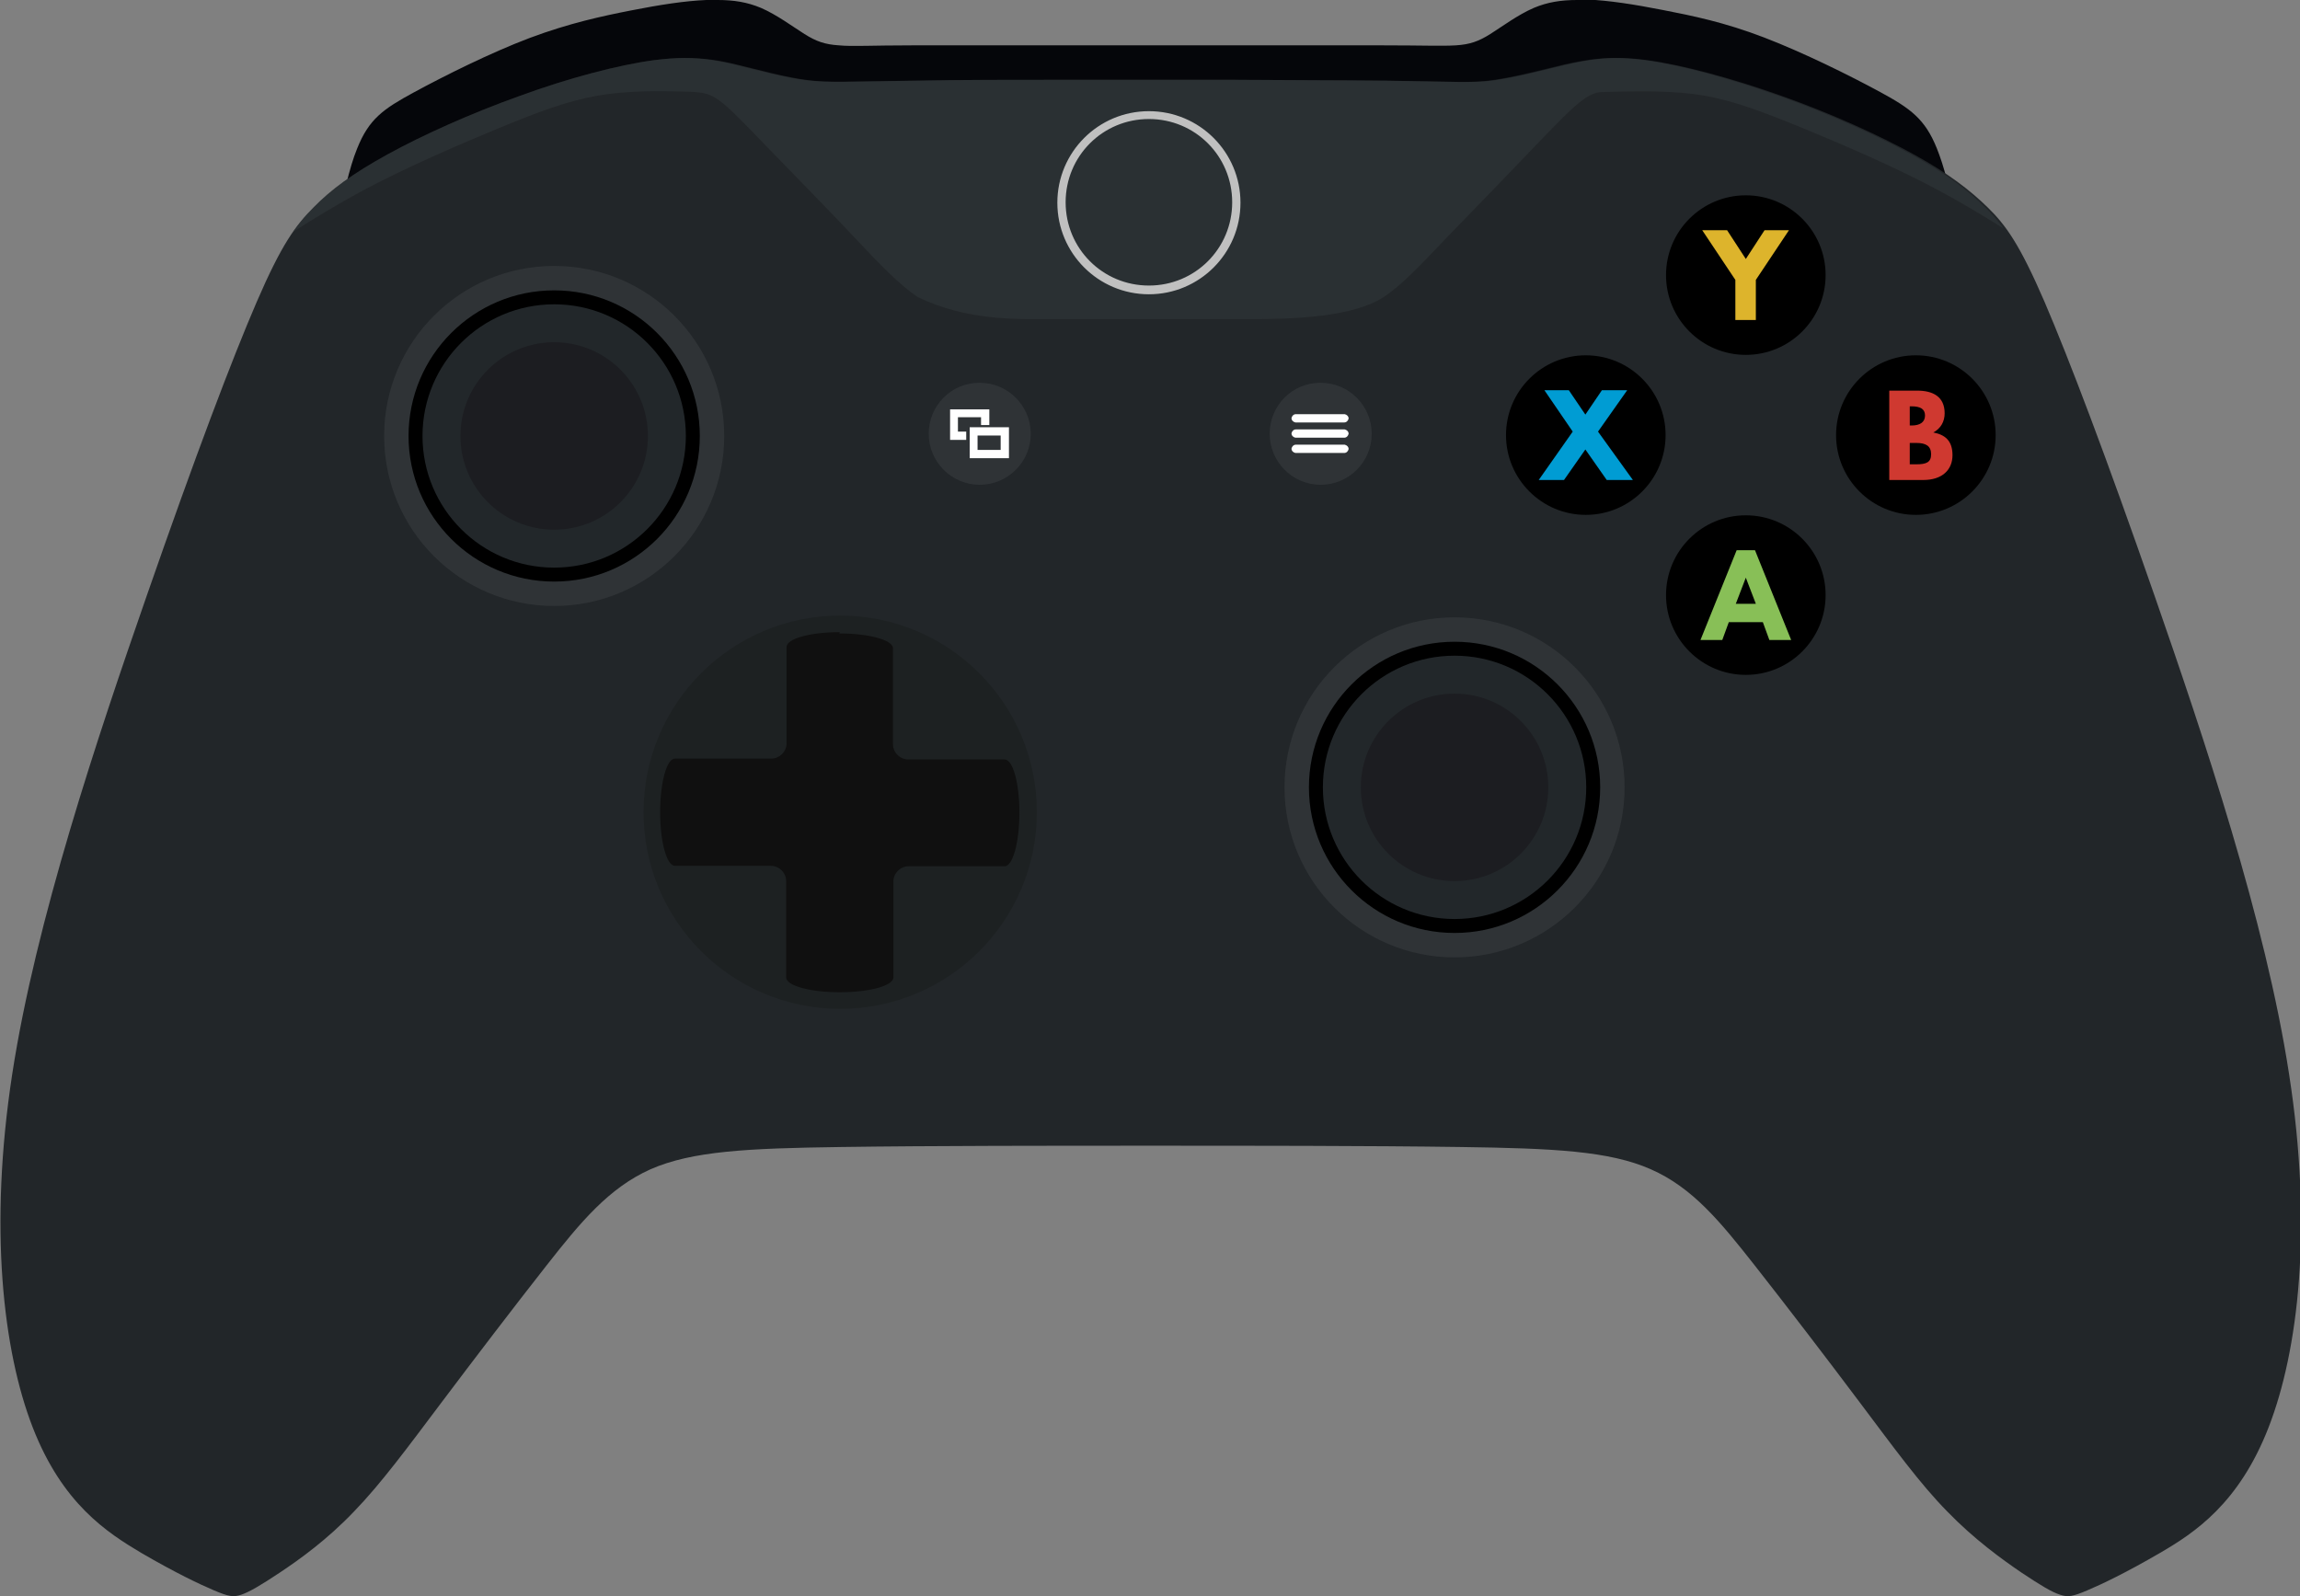 <?xml version="1.0" encoding="UTF-8"?>
<svg id="svg8" xmlns="http://www.w3.org/2000/svg" xmlns:svg="http://www.w3.org/2000/svg" xmlns:sodipodi="http://sodipodi.sourceforge.net/DTD/sodipodi-0.dtd" xmlns:rdf="http://www.w3.org/1999/02/22-rdf-syntax-ns#" xmlns:inkscape="http://www.inkscape.org/namespaces/inkscape" xmlns:dc="http://purl.org/dc/elements/1.1/" xmlns:cc="http://creativecommons.org/ns#" version="1.1" viewBox="0 0 527.5 366.1">
  <rect x="0" y="0" width="527.5" height="366.1" fill="#808080" stroke="none"/>
  <!-- Generator: Adobe Illustrator 29.1.0, SVG Export Plug-In . SVG Version: 2.1.0 Build 142)  -->
  <defs>
    <style>
      .st0 {
        fill: #1c1d21;
      }

      .st1 {
        fill: #222629;
      }

      .st2 {
        fill: #88bf57;
      }

      .st3 {
        fill: #1d2122;
      }

      .st4 {
        fill: #cf3930;
      }

      .st5 {
        fill: #22272a;
      }

      .st6 {
        fill: #fff;
      }

      .st7 {
        fill: #373f42;
        isolation: isolate;
        opacity: .4;
      }

      .st8 {
        fill: #101010;
      }

      .st9 {
        fill: silver;
      }

      .st10 {
        fill: #ddb42c;
      }

      .st11 {
        fill: #2f3336;
      }

      .st12 {
        fill: #009cd3;
      }

      .st13 {
        fill: #05060a;
      }
    </style>
  </defs>
  <g id="_x3C_defs">
    <inkscape:path-effect id="path-effect852" apply_no_weight="true" apply_with_weight="true" effect="bspline" helper_size="0" is_visible="true" only_selected="false" steps="2" weight="33.333"/>
    <inkscape:path-effect id="path-effect848" apply_no_weight="true" apply_with_weight="true" effect="bspline" helper_size="0" is_visible="true" only_selected="false" steps="2" weight="33.333"/>
    <inkscape:path-effect id="path-effect844" apply_no_weight="true" apply_with_weight="true" effect="bspline" helper_size="0" is_visible="true" only_selected="false" steps="2" weight="33.333"/>
    <inkscape:path-effect id="path-effect948" apply_no_weight="true" apply_with_weight="true" effect="bspline" helper_size="0" is_visible="true" lpeversion="1" only_selected="false" steps="2" weight="33.333"/>
    <inkscape:path-effect id="path-effect944" apply_no_weight="true" apply_with_weight="true" effect="bspline" helper_size="0" is_visible="true" lpeversion="1" only_selected="false" steps="2" weight="33.333"/>
    <inkscape:path-effect id="path-effect930" apply_no_weight="true" apply_with_weight="true" effect="bspline" helper_size="0" is_visible="true" lpeversion="1" only_selected="false" steps="2" weight="33.333"/>
    <inkscape:path-effect id="path-effect926" apply_no_weight="true" apply_with_weight="true" effect="bspline" helper_size="0" is_visible="true" lpeversion="1" only_selected="false" steps="2" weight="33.333"/>
    <inkscape:path-effect id="path-effect855" apply_no_weight="true" apply_with_weight="true" effect="bspline" helper_size="0" is_visible="true" lpeversion="1" only_selected="false" steps="2" weight="33.333"/>
    <inkscape:path-effect id="path-effect851" apply_no_weight="true" apply_with_weight="true" effect="bspline" helper_size="0" is_visible="true" lpeversion="1" only_selected="false" steps="2" weight="33.333"/>
  </g>
  <sodipodi:namedview id="base" bordercolor="#666666" borderopacity="1.0" inkscape:current-layer="layer1" inkscape:cx="-2968.2059" inkscape:cy="262.75947" inkscape:document-rotation="0" inkscape:document-units="mm" inkscape:pageopacity="0.0" inkscape:pageshadow="2" inkscape:snap-global="false" inkscape:snap-smooth-nodes="true" inkscape:window-height="1017" inkscape:window-maximized="1" inkscape:window-width="1920" inkscape:window-x="-8" inkscape:window-y="-8" inkscape:zoom="0.08838835" pagecolor="#ffffff" showgrid="false"/>
  <g id="layer1" inkscape:groupmode="layer" inkscape:label="Ebene 1">
    <g id="g968">
      <path id="path942" class="st13" d="M361.7,0c-3.7,0-6.8.5-9.9,1.8-3.7,1.6-7.3,4.3-10,6-2.7,1.7-4.7,2.4-7.9,2.6s-7.6,0-16.8,0c-6.1,0-14.6,0-23.8,0-1.1,0-2.4,0-4,0h-52.3c-1.6,0-2.9,0-4,0-9.2,0-17.7,0-23.8,0-9.3,0-13.7.3-16.8,0-3.2-.2-5.2-.9-7.9-2.6-2.7-1.7-6.3-4.4-10-6C171.4.5,168.3,0,164.6,0c-.9,0-1.7,0-2.6,0-4.9.2-10.7,1.1-17.3,2.4-6.6,1.3-14.1,2.9-23.2,6.3-9,3.4-19.6,8.7-26.6,12.5-7,3.8-10.3,6.1-13,12.9-.9,2.2-1.7,4.9-2.5,8.2,2.6-1.9,5.7-3.8,9.5-5.9,8-4.4,19-9.4,30.3-13.4s22.7-7.1,30.8-8.2c2.5-.3,4.8-.5,6.8-.5,4.5,0,7.9.7,11.7,1.5,5.4,1.3,11.5,2.9,16.5,3.6,5,.7,9.1.3,25,.1,9.5-.1,22.9-.1,35.4-.2.1,0,.2,0,.2,0q.1,0,14,0c1.1,0,2.8,0,4.1,0,1.3,0,2.9,0,4.1,0q13.9,0,14,0s0,0,.2,0c12.4,0,25.9,0,35.4.2,16,.2,20,.5,25-.1,5-.7,11.1-2.3,16.5-3.6,5.4-1.3,10.3-2.1,18.5-1,8.2,1.1,19.6,4.1,30.8,8.2,11.2,4,22.3,9,30.3,13.4,3.1,1.7,5.7,3.3,8,4.8-.7-2.8-1.5-5.2-2.3-7.2-2.7-6.7-6-9.1-13-12.9-7-3.8-17.5-9-26.6-12.5s-16.5-5-23.2-6.3c-6.6-1.3-12.4-2.2-17.3-2.4-.9,0-1.8,0-2.6,0h0Z" inkscape:connector-curvature="0"/>
      <path id="path849" class="st1" d="M156.8,13.3c-2,0-4.3.2-6.8.5-8.2,1.1-19.6,4.1-30.8,8.2-11.2,4-22.3,9-30.3,13.4-8,4.4-13,8.1-17,12.2-4.1,4.1-7.3,8.4-13,21.6-5.7,13.2-14.1,35.4-25.3,67.6-11.2,32.2-25.4,74.4-30.8,109.6-5.4,35.2-2.1,63.5,4.7,81,6.8,17.5,17,24.1,24.9,28.8,7.9,4.6,13.4,7.2,16.7,8.6,3.3,1.4,4.4,1.6,6.2,1,1.8-.6,4.4-2.1,8.9-5.1,4.5-3,10.8-7.5,17-14,6.2-6.4,12.3-14.7,19.9-24.8,7.6-10.1,16.6-21.9,24.3-31.7,7.7-9.8,14.2-17.7,23.8-22,9.6-4.2,22.3-4.8,43.5-5.1,20.8-.3,49.6-.3,71.2-.3,21.6,0,50.4,0,71.2.3,21.2.3,34,.9,43.5,5.1,9.6,4.2,16,12.1,23.8,22,7.7,9.8,16.8,21.7,24.3,31.7,7.6,10.1,13.6,18.4,19.9,24.8,6.2,6.4,12.6,11,17,14,4.5,3,7,4.5,8.9,5.1,1.8.6,2.9.4,6.2-1,3.3-1.4,8.8-4,16.7-8.6s18.1-11.3,24.9-28.8c6.8-17.5,10.2-45.7,4.7-81-5.4-35.2-19.6-77.4-30.8-109.6-11.2-32.2-19.6-54.3-25.3-67.6-5.7-13.2-8.9-17.6-13-21.6s-9-7.8-17-12.2c-8-4.4-19-9.4-30.3-13.4-11.2-4-22.7-7.1-30.8-8.2-8.2-1.1-13-.2-18.5,1-5.4,1.3-11.5,2.9-16.5,3.6s-9.1.3-25,.1c-9.5-.1-22.9-.1-35.4-.2-.1,0-.2,0-.2,0q-.1,0-14,0c-1.1,0-2.8,0-4.1,0-1.3,0-2.9,0-4.1,0q-13.9,0-14,0s0,0-.2,0c-12.4,0-25.9,0-35.4.2-16,.2-20,.5-25-.1s-11.1-2.3-16.5-3.6c-3.7-.9-7.2-1.5-11.7-1.5h0Z" inkscape:connector-curvature="0"/>
      <circle id="path920" class="st3" cx="192.7" cy="186.3" r="45.1"/>
      <path id="path1051" d="M400.4,118.2c-10.1,0-18.3,8.2-18.3,18.3h0c0,10.1,8.2,18.3,18.3,18.3h0c10.1,0,18.3-8.2,18.3-18.3h0c0-10.1-8.2-18.3-18.3-18.3h0Z" inkscape:connector-curvature="0"/>
      <path id="path1049" d="M439.4,81.5c-10.1,0-18.3,8.2-18.3,18.3,0,10.1,8.2,18.3,18.3,18.3,10.1,0,18.3-8.2,18.3-18.3h0c0-10.1-8.2-18.3-18.3-18.3h0Z" inkscape:connector-curvature="0"/>
      <path id="path1047" d="M363.7,81.5c-10.1,0-18.3,8.2-18.3,18.3,0,10.1,8.2,18.3,18.3,18.3,10.1,0,18.3-8.2,18.3-18.3h0c0-10.1-8.2-18.3-18.3-18.3h0Z" inkscape:connector-curvature="0"/>
      <path id="path858" d="M400.4,44.8c-10.1,0-18.3,8.2-18.3,18.3,0,10.1,8.2,18.3,18.3,18.3h0c10.1,0,18.3-8.2,18.3-18.3h0c0-10.1-8.2-18.3-18.3-18.3Z" inkscape:connector-curvature="0"/>
      <path id="path866" class="st11" d="M224.6,87.8c-6.4,0-11.6,5.2-11.6,11.7,0,6.4,5.2,11.7,11.7,11.7h0c6.4,0,11.7-5.2,11.7-11.7h0c0-6.4-5.2-11.7-11.7-11.7h0s0,0,0,0Z" inkscape:connector-curvature="0"/>
      <path id="path868" class="st11" d="M302.8,87.8c-6.4,0-11.6,5.2-11.6,11.7,0,6.4,5.2,11.7,11.7,11.7h0c6.4,0,11.7-5.2,11.7-11.7h0c0-6.4-5.2-11.7-11.7-11.7h0s0,0,0,0Z" inkscape:connector-curvature="0"/>
      <path id="path875" class="st8" d="M192.6,145c-6.8,0-12.2,1.5-12.2,3.4v22.1c0,1.9-1.6,3.5-3.5,3.5h-22.1c-1.9,0-3.4,5.5-3.4,12.3h0c0,6.8,1.5,12.3,3.4,12.3h0s0,0,0,0h22c1.9,0,3.5,1.6,3.5,3.5v22.1c0,1.9,5.5,3.4,12.3,3.4h0c6.8,0,12.3-1.5,12.3-3.4h0s0,0,0,0v-22c0-1.9,1.6-3.5,3.5-3.5h22s0,0,0,0c1.9,0,3.4-5.5,3.4-12.3h0s0,0,0,0c0-6.8-1.5-12.2-3.4-12.2h-22.1c-1.9,0-3.5-1.6-3.5-3.5v-22s0,0,0,0c0-1.9-5.5-3.4-12.3-3.4h0s0,0,0,0h0Z" inkscape:connector-curvature="0"/>
      <circle id="circle912" class="st11" cx="127.1" cy="100" r="39"/>
      <circle id="circle914" cx="127.1" cy="100" r="33.4"/>
      <circle id="circle916" class="st5" cx="127.1" cy="100" r="30.2"/>
      <circle id="circle918" class="st0" cx="127.1" cy="100" r="21.5"/>
      <path id="path922" class="st7" d="M156.8,13.3c-2,0-4.3.2-6.8.5-8.2,1.1-19.6,4.1-30.8,8.2-11.2,4-22.3,9-30.3,13.4-8,4.4-13,8.1-17,12.2-1.6,1.6-3.1,3.3-4.7,5.6,4.5-2.9,10.1-6.3,16.2-9.6,10.2-5.4,21.8-10.4,31-14.2,9.2-3.8,15.9-6.3,22.9-7.5,7.1-1.2,14.5-1,19-.9,4.5.1,6.1.2,8.6,2s6,5.5,11.7,11.4,13.5,13.8,19.4,20.1,10.2,10.7,14.4,13.6c11.4,5.5,22.5,5.1,30.4,5.1,5.8,0,14.3,0,23.1,0,8.8,0,17.3,0,23.1,0,9.4,0,23.3-.4,30.4-5.1,4.2-2.8,8.4-7.3,14.4-13.6,6-6.2,13.8-14.2,19.4-20.1,5.6-5.8,9.1-9.5,11.7-11.4,2.5-1.9,4.1-1.9,4.9-1.9q.8,0,4.5-.1c3.7,0,11.2-.3,18.3.9s13.8,3.8,22.9,7.5c9.2,3.8,20.9,8.8,31,14.2,5.6,3,10.7,6.1,15,8.8-1.4-1.9-2.7-3.4-4.2-4.8-4.1-4.1-9-7.8-17-12.2-8-4.4-19-9.4-30.3-13.4-11.2-4-22.7-7.1-30.8-8.2-8.2-1.1-13-.2-18.5,1-5.4,1.3-11.5,2.9-16.5,3.6s-9.1.3-25,.1c-9.5-.1-22.9-.1-35.4-.2-.1,0-.2,0-.2,0q-.1,0-14,0c-1.1,0-2.8,0-4.1,0-1.3,0-2.9,0-4.1,0q-13.9,0-14,0s0,0-.2,0c-12.4,0-25.9,0-35.4.2-16,.2-20,.5-25-.1s-11.1-2.3-16.5-3.6c-3.7-.9-7.2-1.5-11.7-1.5h0Z" inkscape:connector-curvature="0"/>
      <path id="path881" class="st6" d="M217.9,93.8v7.1h3.7v-1.9h-1.9v-3.3h5.3v1.8h1.9v-3.6h-9ZM222.4,98v7.1h9v-7.1h-9ZM224.2,99.9h5.3v3.3h-5.3v-3.3Z" inkscape:connector-curvature="0"/>
      <circle id="circle1020" class="st11" cx="333.6" cy="180.6" r="39"/>
      <circle id="circle1022" cx="333.6" cy="180.6" r="33.4"/>
      <circle id="circle1024" class="st5" cx="333.6" cy="180.6" r="30.2"/>
      <circle id="circle1026" class="st0" cx="333.6" cy="180.6" r="21.5"/>
      <path id="path1032" class="st12" d="M374.5,110.1l-8-11.1,6.7-9.5h-5.8l-3.8,5.6-3.8-5.6h-5.6l6.5,9.5-7.8,11.1h5.8l4.9-7,4.9,7h6.1Z" inkscape:connector-curvature="0"/>
      <path id="path1034" class="st10" d="M390.4,52.8l7.6,11.4v9.2h4.7v-9.2l7.6-11.4h-5.6l-4.3,6.6-4.3-6.6h-5.6Z" inkscape:connector-curvature="0"/>
      <path id="path1036" class="st4" d="M433.3,89.5v20.6h7.8c4.3,0,6.7-2.3,6.7-5.7s-1.8-4.7-4.4-5.2c1.7-.9,2.6-2.5,2.6-4.4,0-3.9-2.8-5.2-6.3-5.2h-6.4ZM438,97.6v-4.4h.4c2,0,3.1.6,3.1,2.1s-1.1,2.3-3.1,2.3h-.4ZM438,106.5v-4.9h1.5c2.2,0,3.4.7,3.4,2.6s-1.2,2.3-3.4,2.3h-1.5Z" inkscape:connector-curvature="0"/>
      <path id="path1038" class="st2" d="M402.6,126.2h-4.3l-8.3,20.6h5l1.5-4.1h7.8l1.5,4.1h5l-8.3-20.6ZM402.7,138.5h-4.6l2.3-6h0l2.3,6Z" inkscape:connector-curvature="0"/>
      <path id="path842" class="st6" d="M297.2,95c-.5,0-.9.4-1,.9,0,.5.4.9.9,1,0,0,0,0,0,0h11.2c.5,0,.9-.4,1-.9,0-.5-.4-.9-.9-1,0,0,0,0,0,0h-11.2ZM297.2,98.5c-.5,0-.9.4-1,.9,0,.5.4.9.9,1,0,0,0,0,0,0h11.2c.5,0,.9-.4,1-.9,0-.5-.4-.9-.9-1,0,0,0,0,0,0h-11.2ZM297.2,102c-.5,0-.9.4-1,.9,0,.5.4.9.9,1,0,0,0,0,0,0h11.2c.5,0,.9-.4,1-.9,0-.5-.4-.9-.9-1,0,0,0,0,0,0h-11.2Z" inkscape:connector-curvature="0"/>
      <path id="path884" class="st9" d="M263.5,25.5c-11.6,0-21,9.4-21,21s9.4,21,21,21,21-9.4,21-21-9.4-21-21-21ZM263.5,27.3c10.6,0,19.1,8.5,19.1,19.1s-8.5,19.1-19.1,19.1-19.1-8.5-19.1-19.1,8.5-19.1,19.1-19.1Z" inkscape:connector-curvature="0"/>
    </g>
  </g>
</svg>